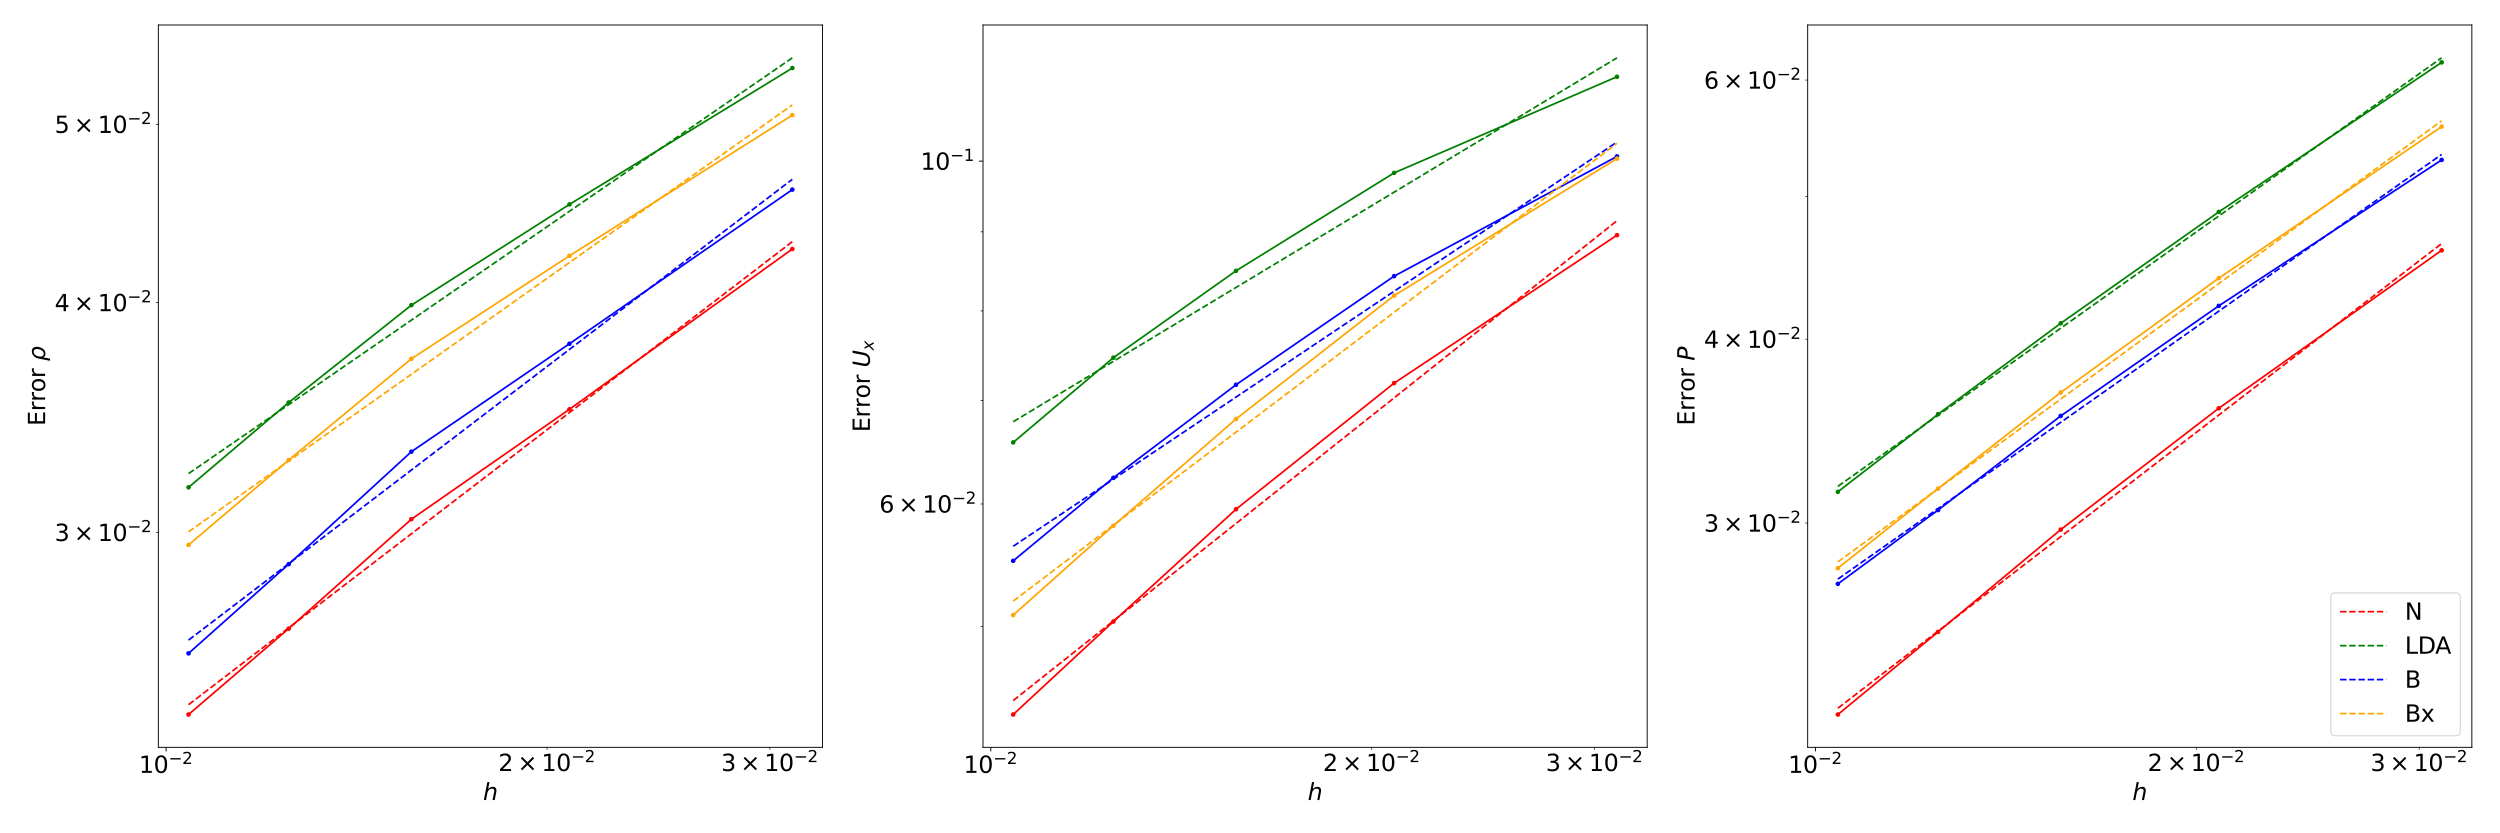<?xml version="1.0" encoding="utf-8" standalone="no"?>
<!DOCTYPE svg PUBLIC "-//W3C//DTD SVG 1.1//EN"
  "http://www.w3.org/Graphics/SVG/1.1/DTD/svg11.dtd">
<svg xmlns:xlink="http://www.w3.org/1999/xlink" width="2160pt" height="720pt" viewBox="0 0 2160 720" xmlns="http://www.w3.org/2000/svg" version="1.1">
 <defs>
  <style type="text/css">*{stroke-linejoin: round; stroke-linecap: butt}</style>
 </defs>
 <g id="figure_1">
  <g id="patch_1">
   <path d="M 0 720 
L 2160 720 
L 2160 0 
L 0 0 
z
" style="fill: #ffffff"/>
  </g>
  <g id="axes_1">
   <g id="patch_2">
    <path d="M 136.812 645.712 
L 710.65 645.712 
L 710.65 21.6 
L 136.812 21.6 
z
" style="fill: #ffffff"/>
   </g>
   <g id="matplotlib.axis_1">
    <g id="xtick_1">
     <g id="line2d_1">
      <defs>
       <path id="m6d8fb6384f" d="M 0 0 
L 0 3.5 
" style="stroke: #000000; stroke-width: 0.8"/>
      </defs>
      <g>
       <use xlink:href="#m6d8fb6384f" x="143.515" y="645.712" style="stroke: #000000; stroke-width: 0.8"/>
      </g>
     </g>
     <g id="text_1">
      <!-- $\mathdefault{10^{-2}}$ -->
      <g transform="translate(120.015 667.909) scale(0.2 -0.2)">
       <defs>
        <path id="DejaVuSans-31" d="M 794 531 
L 1825 531 
L 1825 4091 
L 703 3866 
L 703 4441 
L 1819 4666 
L 2450 4666 
L 2450 531 
L 3481 531 
L 3481 0 
L 794 0 
L 794 531 
z
" transform="scale(0.016)"/>
        <path id="DejaVuSans-30" d="M 2034 4250 
Q 1547 4250 1301 3770 
Q 1056 3291 1056 2328 
Q 1056 1369 1301 889 
Q 1547 409 2034 409 
Q 2525 409 2770 889 
Q 3016 1369 3016 2328 
Q 3016 3291 2770 3770 
Q 2525 4250 2034 4250 
z
M 2034 4750 
Q 2819 4750 3233 4129 
Q 3647 3509 3647 2328 
Q 3647 1150 3233 529 
Q 2819 -91 2034 -91 
Q 1250 -91 836 529 
Q 422 1150 422 2328 
Q 422 3509 836 4129 
Q 1250 4750 2034 4750 
z
" transform="scale(0.016)"/>
        <path id="DejaVuSans-2212" d="M 678 2272 
L 4684 2272 
L 4684 1741 
L 678 1741 
L 678 2272 
z
" transform="scale(0.016)"/>
        <path id="DejaVuSans-32" d="M 1228 531 
L 3431 531 
L 3431 0 
L 469 0 
L 469 531 
Q 828 903 1448 1529 
Q 2069 2156 2228 2338 
Q 2531 2678 2651 2914 
Q 2772 3150 2772 3378 
Q 2772 3750 2511 3984 
Q 2250 4219 1831 4219 
Q 1534 4219 1204 4116 
Q 875 4013 500 3803 
L 500 4441 
Q 881 4594 1212 4672 
Q 1544 4750 1819 4750 
Q 2544 4750 2975 4387 
Q 3406 4025 3406 3419 
Q 3406 3131 3298 2873 
Q 3191 2616 2906 2266 
Q 2828 2175 2409 1742 
Q 1991 1309 1228 531 
z
" transform="scale(0.016)"/>
       </defs>
       <use xlink:href="#DejaVuSans-31" transform="translate(0 0.766)"/>
       <use xlink:href="#DejaVuSans-30" transform="translate(63.623 0.766)"/>
       <use xlink:href="#DejaVuSans-2212" transform="translate(128.203 39.047) scale(0.7)"/>
       <use xlink:href="#DejaVuSans-32" transform="translate(186.855 39.047) scale(0.7)"/>
      </g>
     </g>
    </g>
    <g id="xtick_2">
     <g id="line2d_2">
      <defs>
       <path id="m75f96c24eb" d="M 0 0 
L 0 2 
" style="stroke: #000000; stroke-width: 0.6"/>
      </defs>
      <g>
       <use xlink:href="#m75f96c24eb" x="472.644" y="645.712" style="stroke: #000000; stroke-width: 0.6"/>
      </g>
     </g>
     <g id="text_2">
      <!-- $\mathdefault{2\times10^{-2}}$ -->
      <g transform="translate(430.544 666.309) scale(0.2 -0.2)">
       <defs>
        <path id="DejaVuSans-d7" d="M 4488 3438 
L 3059 2003 
L 4488 575 
L 4116 197 
L 2681 1631 
L 1247 197 
L 878 575 
L 2303 2003 
L 878 3438 
L 1247 3816 
L 2681 2381 
L 4116 3816 
L 4488 3438 
z
" transform="scale(0.016)"/>
       </defs>
       <use xlink:href="#DejaVuSans-32" transform="translate(0 0.766)"/>
       <use xlink:href="#DejaVuSans-d7" transform="translate(83.105 0.766)"/>
       <use xlink:href="#DejaVuSans-31" transform="translate(186.377 0.766)"/>
       <use xlink:href="#DejaVuSans-30" transform="translate(250 0.766)"/>
       <use xlink:href="#DejaVuSans-2212" transform="translate(314.58 39.047) scale(0.7)"/>
       <use xlink:href="#DejaVuSans-32" transform="translate(373.232 39.047) scale(0.7)"/>
      </g>
     </g>
    </g>
    <g id="xtick_3">
     <g id="line2d_3">
      <g>
       <use xlink:href="#m75f96c24eb" x="665.172" y="645.712" style="stroke: #000000; stroke-width: 0.6"/>
      </g>
     </g>
     <g id="text_3">
      <!-- $\mathdefault{3\times10^{-2}}$ -->
      <g transform="translate(623.072 666.309) scale(0.2 -0.2)">
       <defs>
        <path id="DejaVuSans-33" d="M 2597 2516 
Q 3050 2419 3304 2112 
Q 3559 1806 3559 1356 
Q 3559 666 3084 287 
Q 2609 -91 1734 -91 
Q 1441 -91 1130 -33 
Q 819 25 488 141 
L 488 750 
Q 750 597 1062 519 
Q 1375 441 1716 441 
Q 2309 441 2620 675 
Q 2931 909 2931 1356 
Q 2931 1769 2642 2001 
Q 2353 2234 1838 2234 
L 1294 2234 
L 1294 2753 
L 1863 2753 
Q 2328 2753 2575 2939 
Q 2822 3125 2822 3475 
Q 2822 3834 2567 4026 
Q 2313 4219 1838 4219 
Q 1578 4219 1281 4162 
Q 984 4106 628 3988 
L 628 4550 
Q 988 4650 1302 4700 
Q 1616 4750 1894 4750 
Q 2613 4750 3031 4423 
Q 3450 4097 3450 3541 
Q 3450 3153 3228 2886 
Q 3006 2619 2597 2516 
z
" transform="scale(0.016)"/>
       </defs>
       <use xlink:href="#DejaVuSans-33" transform="translate(0 0.766)"/>
       <use xlink:href="#DejaVuSans-d7" transform="translate(83.105 0.766)"/>
       <use xlink:href="#DejaVuSans-31" transform="translate(186.377 0.766)"/>
       <use xlink:href="#DejaVuSans-30" transform="translate(250 0.766)"/>
       <use xlink:href="#DejaVuSans-2212" transform="translate(314.58 39.047) scale(0.7)"/>
       <use xlink:href="#DejaVuSans-32" transform="translate(373.232 39.047) scale(0.7)"/>
      </g>
     </g>
    </g>
    <g id="text_4">
     <!-- $h$ -->
     <g transform="translate(417.331 691.265) scale(0.2 -0.2)">
      <defs>
       <path id="DejaVuSans-Oblique-68" d="M 3566 2113 
L 3156 0 
L 2578 0 
L 2988 2091 
Q 3016 2238 3031 2350 
Q 3047 2463 3047 2528 
Q 3047 2791 2881 2937 
Q 2716 3084 2419 3084 
Q 1956 3084 1617 2771 
Q 1278 2459 1178 1941 
L 800 0 
L 225 0 
L 1172 4863 
L 1747 4863 
L 1375 2950 
Q 1594 3244 1934 3414 
Q 2275 3584 2650 3584 
Q 3113 3584 3367 3334 
Q 3622 3084 3622 2631 
Q 3622 2519 3608 2391 
Q 3594 2263 3566 2113 
z
" transform="scale(0.016)"/>
      </defs>
      <use xlink:href="#DejaVuSans-Oblique-68" transform="translate(0 0.016)"/>
     </g>
    </g>
   </g>
   <g id="matplotlib.axis_2">
    <g id="ytick_1">
     <g id="line2d_4">
      <defs>
       <path id="m3749c99996" d="M 0 0 
L -2 0 
" style="stroke: #000000; stroke-width: 0.6"/>
      </defs>
      <g>
       <use xlink:href="#m3749c99996" x="136.812" y="459.981" style="stroke: #000000; stroke-width: 0.6"/>
      </g>
     </g>
     <g id="text_5">
      <!-- $\mathdefault{3\times10^{-2}}$ -->
      <g transform="translate(47.212 467.579) scale(0.2 -0.2)">
       <use xlink:href="#DejaVuSans-33" transform="translate(0 0.766)"/>
       <use xlink:href="#DejaVuSans-d7" transform="translate(83.105 0.766)"/>
       <use xlink:href="#DejaVuSans-31" transform="translate(186.377 0.766)"/>
       <use xlink:href="#DejaVuSans-30" transform="translate(250 0.766)"/>
       <use xlink:href="#DejaVuSans-2212" transform="translate(314.58 39.047) scale(0.7)"/>
       <use xlink:href="#DejaVuSans-32" transform="translate(373.232 39.047) scale(0.7)"/>
      </g>
     </g>
    </g>
    <g id="ytick_2">
     <g id="line2d_5">
      <g>
       <use xlink:href="#m3749c99996" x="136.812" y="261.417" style="stroke: #000000; stroke-width: 0.6"/>
      </g>
     </g>
     <g id="text_6">
      <!-- $\mathdefault{4\times10^{-2}}$ -->
      <g transform="translate(47.212 269.015) scale(0.2 -0.2)">
       <defs>
        <path id="DejaVuSans-34" d="M 2419 4116 
L 825 1625 
L 2419 1625 
L 2419 4116 
z
M 2253 4666 
L 3047 4666 
L 3047 1625 
L 3713 1625 
L 3713 1100 
L 3047 1100 
L 3047 0 
L 2419 0 
L 2419 1100 
L 313 1100 
L 313 1709 
L 2253 4666 
z
" transform="scale(0.016)"/>
       </defs>
       <use xlink:href="#DejaVuSans-34" transform="translate(0 0.766)"/>
       <use xlink:href="#DejaVuSans-d7" transform="translate(83.105 0.766)"/>
       <use xlink:href="#DejaVuSans-31" transform="translate(186.377 0.766)"/>
       <use xlink:href="#DejaVuSans-30" transform="translate(250 0.766)"/>
       <use xlink:href="#DejaVuSans-2212" transform="translate(314.58 39.047) scale(0.7)"/>
       <use xlink:href="#DejaVuSans-32" transform="translate(373.232 39.047) scale(0.7)"/>
      </g>
     </g>
    </g>
    <g id="ytick_3">
     <g id="line2d_6">
      <g>
       <use xlink:href="#m3749c99996" x="136.812" y="107.399" style="stroke: #000000; stroke-width: 0.6"/>
      </g>
     </g>
     <g id="text_7">
      <!-- $\mathdefault{5\times10^{-2}}$ -->
      <g transform="translate(47.212 114.997) scale(0.2 -0.2)">
       <defs>
        <path id="DejaVuSans-35" d="M 691 4666 
L 3169 4666 
L 3169 4134 
L 1269 4134 
L 1269 2991 
Q 1406 3038 1543 3061 
Q 1681 3084 1819 3084 
Q 2600 3084 3056 2656 
Q 3513 2228 3513 1497 
Q 3513 744 3044 326 
Q 2575 -91 1722 -91 
Q 1428 -91 1123 -41 
Q 819 9 494 109 
L 494 744 
Q 775 591 1075 516 
Q 1375 441 1709 441 
Q 2250 441 2565 725 
Q 2881 1009 2881 1497 
Q 2881 1984 2565 2268 
Q 2250 2553 1709 2553 
Q 1456 2553 1204 2497 
Q 953 2441 691 2322 
L 691 4666 
z
" transform="scale(0.016)"/>
       </defs>
       <use xlink:href="#DejaVuSans-35" transform="translate(0 0.766)"/>
       <use xlink:href="#DejaVuSans-d7" transform="translate(83.105 0.766)"/>
       <use xlink:href="#DejaVuSans-31" transform="translate(186.377 0.766)"/>
       <use xlink:href="#DejaVuSans-30" transform="translate(250 0.766)"/>
       <use xlink:href="#DejaVuSans-2212" transform="translate(314.58 39.047) scale(0.7)"/>
       <use xlink:href="#DejaVuSans-32" transform="translate(373.232 39.047) scale(0.7)"/>
      </g>
     </g>
    </g>
    <g id="text_8">
     <!-- Error $\rho$ -->
     <g transform="translate(39.012 367.956) rotate(-90) scale(0.2 -0.2)">
      <defs>
       <path id="DejaVuSans-45" d="M 628 4666 
L 3578 4666 
L 3578 4134 
L 1259 4134 
L 1259 2753 
L 3481 2753 
L 3481 2222 
L 1259 2222 
L 1259 531 
L 3634 531 
L 3634 0 
L 628 0 
L 628 4666 
z
" transform="scale(0.016)"/>
       <path id="DejaVuSans-72" d="M 2631 2963 
Q 2534 3019 2420 3045 
Q 2306 3072 2169 3072 
Q 1681 3072 1420 2755 
Q 1159 2438 1159 1844 
L 1159 0 
L 581 0 
L 581 3500 
L 1159 3500 
L 1159 2956 
Q 1341 3275 1631 3429 
Q 1922 3584 2338 3584 
Q 2397 3584 2469 3576 
Q 2541 3569 2628 3553 
L 2631 2963 
z
" transform="scale(0.016)"/>
       <path id="DejaVuSans-6f" d="M 1959 3097 
Q 1497 3097 1228 2736 
Q 959 2375 959 1747 
Q 959 1119 1226 758 
Q 1494 397 1959 397 
Q 2419 397 2687 759 
Q 2956 1122 2956 1747 
Q 2956 2369 2687 2733 
Q 2419 3097 1959 3097 
z
M 1959 3584 
Q 2709 3584 3137 3096 
Q 3566 2609 3566 1747 
Q 3566 888 3137 398 
Q 2709 -91 1959 -91 
Q 1206 -91 779 398 
Q 353 888 353 1747 
Q 353 2609 779 3096 
Q 1206 3584 1959 3584 
z
" transform="scale(0.016)"/>
       <path id="DejaVuSans-20" transform="scale(0.016)"/>
       <path id="DejaVuSans-Oblique-3c1" d="M 1203 2875 
Q 1453 3194 1981 3475 
Q 2188 3584 2756 3584 
Q 3394 3584 3694 3078 
Q 3994 2572 3834 1747 
Q 3672 922 3175 415 
Q 2678 -91 2041 -91 
Q 1656 -91 1409 63 
Q 1163 213 1044 525 
L 681 -1331 
L 103 -1331 
L 697 1716 
Q 838 2438 1203 2875 
z
M 3238 1747 
Q 3359 2381 3169 2744 
Q 2978 3103 2522 3103 
Q 2066 3103 1734 2744 
Q 1403 2381 1281 1747 
Q 1156 1113 1347 750 
Q 1538 391 1994 391 
Q 2450 391 2781 750 
Q 3113 1113 3238 1747 
z
" transform="scale(0.016)"/>
      </defs>
      <use xlink:href="#DejaVuSans-45" transform="translate(0 0.094)"/>
      <use xlink:href="#DejaVuSans-72" transform="translate(63.184 0.094)"/>
      <use xlink:href="#DejaVuSans-72" transform="translate(104.297 0.094)"/>
      <use xlink:href="#DejaVuSans-6f" transform="translate(145.41 0.094)"/>
      <use xlink:href="#DejaVuSans-72" transform="translate(206.592 0.094)"/>
      <use xlink:href="#DejaVuSans-20" transform="translate(247.705 0.094)"/>
      <use xlink:href="#DejaVuSans-Oblique-3c1" transform="translate(279.492 0.094)"/>
     </g>
    </g>
   </g>
   <g id="line2d_7">
    <path d="M 162.896 617.343 
L 249.46 543.107 
L 355.422 448.599 
L 492.006 353.612 
L 684.566 215.15 
" clip-path="url(#p4dabc043b7)" style="fill: none; stroke: #ff0000; stroke-width: 1.5; stroke-linecap: square"/>
    <defs>
     <path id="mfa80af10ce" d="M 0 1.5 
C 0.398 1.5 0.779 1.342 1.061 1.061 
C 1.342 0.779 1.5 0.398 1.5 0 
C 1.5 -0.398 1.342 -0.779 1.061 -1.061 
C 0.779 -1.342 0.398 -1.5 0 -1.5 
C -0.398 -1.5 -0.779 -1.342 -1.061 -1.061 
C -1.342 -0.779 -1.5 -0.398 -1.5 0 
C -1.5 0.398 -1.342 0.779 -1.061 1.061 
C -0.779 1.342 -0.398 1.5 0 1.5 
z
" style="stroke: #ff0000"/>
    </defs>
    <g clip-path="url(#p4dabc043b7)">
     <use xlink:href="#mfa80af10ce" x="162.896" y="617.343" style="fill: #ff0000; stroke: #ff0000"/>
     <use xlink:href="#mfa80af10ce" x="249.46" y="543.107" style="fill: #ff0000; stroke: #ff0000"/>
     <use xlink:href="#mfa80af10ce" x="355.422" y="448.599" style="fill: #ff0000; stroke: #ff0000"/>
     <use xlink:href="#mfa80af10ce" x="492.006" y="353.612" style="fill: #ff0000; stroke: #ff0000"/>
     <use xlink:href="#mfa80af10ce" x="684.566" y="215.15" style="fill: #ff0000; stroke: #ff0000"/>
    </g>
   </g>
   <g id="line2d_8">
    <path d="M 162.896 608.859 
L 249.46 542.474 
L 355.422 461.213 
L 492.006 356.469 
L 684.566 208.797 
" clip-path="url(#p4dabc043b7)" style="fill: none; stroke-dasharray: 5.55,2.4; stroke-dashoffset: 0; stroke: #ff0000; stroke-width: 1.5"/>
   </g>
   <g id="line2d_9">
    <path d="M 162.896 421.084 
L 249.46 347.748 
L 355.422 263.657 
L 492.006 176.594 
L 684.566 58.819 
" clip-path="url(#p4dabc043b7)" style="fill: none; stroke: #008000; stroke-width: 1.5; stroke-linecap: square"/>
    <defs>
     <path id="ma6ef0b262d" d="M 0 1.5 
C 0.398 1.5 0.779 1.342 1.061 1.061 
C 1.342 0.779 1.5 0.398 1.5 0 
C 1.5 -0.398 1.342 -0.779 1.061 -1.061 
C 0.779 -1.342 0.398 -1.5 0 -1.5 
C -0.398 -1.5 -0.779 -1.342 -1.061 -1.061 
C -1.342 -0.779 -1.5 -0.398 -1.5 0 
C -1.5 0.398 -1.342 0.779 -1.061 1.061 
C -0.779 1.342 -0.398 1.5 0 1.5 
z
" style="stroke: #008000"/>
    </defs>
    <g clip-path="url(#p4dabc043b7)">
     <use xlink:href="#ma6ef0b262d" x="162.896" y="421.084" style="fill: #008000; stroke: #008000"/>
     <use xlink:href="#ma6ef0b262d" x="249.46" y="347.748" style="fill: #008000; stroke: #008000"/>
     <use xlink:href="#ma6ef0b262d" x="355.422" y="263.657" style="fill: #008000; stroke: #008000"/>
     <use xlink:href="#ma6ef0b262d" x="492.006" y="176.594" style="fill: #008000; stroke: #008000"/>
     <use xlink:href="#ma6ef0b262d" x="684.566" y="58.819" style="fill: #008000; stroke: #008000"/>
    </g>
   </g>
   <g id="line2d_10">
    <path d="M 162.896 409.183 
L 249.46 349.576 
L 355.422 276.612 
L 492.006 182.563 
L 684.566 49.969 
" clip-path="url(#p4dabc043b7)" style="fill: none; stroke-dasharray: 5.55,2.4; stroke-dashoffset: 0; stroke: #008000; stroke-width: 1.5"/>
   </g>
   <g id="line2d_11">
    <path d="M 162.896 564.521 
L 249.46 487.423 
L 355.422 390.246 
L 492.006 296.989 
L 684.566 163.811 
" clip-path="url(#p4dabc043b7)" style="fill: none; stroke: #0000ff; stroke-width: 1.5; stroke-linecap: square"/>
    <defs>
     <path id="m7f28a4e55d" d="M 0 1.5 
C 0.398 1.5 0.779 1.342 1.061 1.061 
C 1.342 0.779 1.5 0.398 1.5 0 
C 1.5 -0.398 1.342 -0.779 1.061 -1.061 
C 0.779 -1.342 0.398 -1.5 0 -1.5 
C -0.398 -1.5 -0.779 -1.342 -1.061 -1.061 
C -1.342 -0.779 -1.5 -0.398 -1.5 0 
C -1.5 0.398 -1.342 0.779 -1.061 1.061 
C -0.779 1.342 -0.398 1.5 0 1.5 
z
" style="stroke: #0000ff"/>
    </defs>
    <g clip-path="url(#p4dabc043b7)">
     <use xlink:href="#m7f28a4e55d" x="162.896" y="564.521" style="fill: #0000ff; stroke: #0000ff"/>
     <use xlink:href="#m7f28a4e55d" x="249.46" y="487.423" style="fill: #0000ff; stroke: #0000ff"/>
     <use xlink:href="#m7f28a4e55d" x="355.422" y="390.246" style="fill: #0000ff; stroke: #0000ff"/>
     <use xlink:href="#m7f28a4e55d" x="492.006" y="296.989" style="fill: #0000ff; stroke: #0000ff"/>
     <use xlink:href="#m7f28a4e55d" x="684.566" y="163.811" style="fill: #0000ff; stroke: #0000ff"/>
    </g>
   </g>
   <g id="line2d_12">
    <path d="M 162.896 553.055 
L 249.46 486.991 
L 355.422 406.124 
L 492.006 301.888 
L 684.566 154.932 
" clip-path="url(#p4dabc043b7)" style="fill: none; stroke-dasharray: 5.55,2.4; stroke-dashoffset: 0; stroke: #0000ff; stroke-width: 1.5"/>
   </g>
   <g id="line2d_13">
    <path d="M 162.896 470.812 
L 249.46 397.458 
L 355.422 309.973 
L 492.006 221.043 
L 684.566 99.462 
" clip-path="url(#p4dabc043b7)" style="fill: none; stroke: #ffa500; stroke-width: 1.5; stroke-linecap: square"/>
    <defs>
     <path id="m27f3a7ca4b" d="M 0 1.5 
C 0.398 1.5 0.779 1.342 1.061 1.061 
C 1.342 0.779 1.5 0.398 1.5 0 
C 1.5 -0.398 1.342 -0.779 1.061 -1.061 
C 0.779 -1.342 0.398 -1.5 0 -1.5 
C -0.398 -1.5 -0.779 -1.342 -1.061 -1.061 
C -1.342 -0.779 -1.5 -0.398 -1.5 0 
C -1.5 0.398 -1.342 0.779 -1.061 1.061 
C -0.779 1.342 -0.398 1.5 0 1.5 
z
" style="stroke: #ffa500"/>
    </defs>
    <g clip-path="url(#p4dabc043b7)">
     <use xlink:href="#m27f3a7ca4b" x="162.896" y="470.812" style="fill: #ffa500; stroke: #ffa500"/>
     <use xlink:href="#m27f3a7ca4b" x="249.46" y="397.458" style="fill: #ffa500; stroke: #ffa500"/>
     <use xlink:href="#m27f3a7ca4b" x="355.422" y="309.973" style="fill: #ffa500; stroke: #ffa500"/>
     <use xlink:href="#m27f3a7ca4b" x="492.006" y="221.043" style="fill: #ffa500; stroke: #ffa500"/>
     <use xlink:href="#m27f3a7ca4b" x="684.566" y="99.462" style="fill: #ffa500; stroke: #ffa500"/>
    </g>
   </g>
   <g id="line2d_14">
    <path d="M 162.896 459.499 
L 249.46 398.303 
L 355.422 323.395 
L 492.006 226.839 
L 684.566 90.711 
" clip-path="url(#p4dabc043b7)" style="fill: none; stroke-dasharray: 5.55,2.4; stroke-dashoffset: 0; stroke: #ffa500; stroke-width: 1.5"/>
   </g>
   <g id="patch_3">
    <path d="M 136.812 645.712 
L 136.812 21.6 
" style="fill: none; stroke: #000000; stroke-width: 0.8; stroke-linejoin: miter; stroke-linecap: square"/>
   </g>
   <g id="patch_4">
    <path d="M 710.65 645.712 
L 710.65 21.6 
" style="fill: none; stroke: #000000; stroke-width: 0.8; stroke-linejoin: miter; stroke-linecap: square"/>
   </g>
   <g id="patch_5">
    <path d="M 136.812 645.712 
L 710.65 645.712 
" style="fill: none; stroke: #000000; stroke-width: 0.8; stroke-linejoin: miter; stroke-linecap: square"/>
   </g>
   <g id="patch_6">
    <path d="M 136.812 21.6 
L 710.65 21.6 
" style="fill: none; stroke: #000000; stroke-width: 0.8; stroke-linejoin: miter; stroke-linecap: square"/>
   </g>
  </g>
  <g id="axes_2">
   <g id="patch_7">
    <path d="M 849.324 645.712 
L 1423.162 645.712 
L 1423.162 21.6 
L 849.324 21.6 
z
" style="fill: #ffffff"/>
   </g>
   <g id="matplotlib.axis_3">
    <g id="xtick_4">
     <g id="line2d_15">
      <g>
       <use xlink:href="#m6d8fb6384f" x="856.027" y="645.712" style="stroke: #000000; stroke-width: 0.8"/>
      </g>
     </g>
     <g id="text_9">
      <!-- $\mathdefault{10^{-2}}$ -->
      <g transform="translate(832.527 667.909) scale(0.2 -0.2)">
       <use xlink:href="#DejaVuSans-31" transform="translate(0 0.766)"/>
       <use xlink:href="#DejaVuSans-30" transform="translate(63.623 0.766)"/>
       <use xlink:href="#DejaVuSans-2212" transform="translate(128.203 39.047) scale(0.7)"/>
       <use xlink:href="#DejaVuSans-32" transform="translate(186.855 39.047) scale(0.7)"/>
      </g>
     </g>
    </g>
    <g id="xtick_5">
     <g id="line2d_16">
      <g>
       <use xlink:href="#m75f96c24eb" x="1185.156" y="645.712" style="stroke: #000000; stroke-width: 0.6"/>
      </g>
     </g>
     <g id="text_10">
      <!-- $\mathdefault{2\times10^{-2}}$ -->
      <g transform="translate(1143.056 666.309) scale(0.2 -0.2)">
       <use xlink:href="#DejaVuSans-32" transform="translate(0 0.766)"/>
       <use xlink:href="#DejaVuSans-d7" transform="translate(83.105 0.766)"/>
       <use xlink:href="#DejaVuSans-31" transform="translate(186.377 0.766)"/>
       <use xlink:href="#DejaVuSans-30" transform="translate(250 0.766)"/>
       <use xlink:href="#DejaVuSans-2212" transform="translate(314.58 39.047) scale(0.7)"/>
       <use xlink:href="#DejaVuSans-32" transform="translate(373.232 39.047) scale(0.7)"/>
      </g>
     </g>
    </g>
    <g id="xtick_6">
     <g id="line2d_17">
      <g>
       <use xlink:href="#m75f96c24eb" x="1377.684" y="645.712" style="stroke: #000000; stroke-width: 0.6"/>
      </g>
     </g>
     <g id="text_11">
      <!-- $\mathdefault{3\times10^{-2}}$ -->
      <g transform="translate(1335.584 666.309) scale(0.2 -0.2)">
       <use xlink:href="#DejaVuSans-33" transform="translate(0 0.766)"/>
       <use xlink:href="#DejaVuSans-d7" transform="translate(83.105 0.766)"/>
       <use xlink:href="#DejaVuSans-31" transform="translate(186.377 0.766)"/>
       <use xlink:href="#DejaVuSans-30" transform="translate(250 0.766)"/>
       <use xlink:href="#DejaVuSans-2212" transform="translate(314.58 39.047) scale(0.7)"/>
       <use xlink:href="#DejaVuSans-32" transform="translate(373.232 39.047) scale(0.7)"/>
      </g>
     </g>
    </g>
    <g id="text_12">
     <!-- $h$ -->
     <g transform="translate(1129.843 691.265) scale(0.2 -0.2)">
      <use xlink:href="#DejaVuSans-Oblique-68" transform="translate(0 0.016)"/>
     </g>
    </g>
   </g>
   <g id="matplotlib.axis_4">
    <g id="ytick_4">
     <g id="line2d_18">
      <defs>
       <path id="m9cca0e3f19" d="M 0 0 
L -3.5 0 
" style="stroke: #000000; stroke-width: 0.8"/>
      </defs>
      <g>
       <use xlink:href="#m9cca0e3f19" x="849.324" y="139.213" style="stroke: #000000; stroke-width: 0.8"/>
      </g>
     </g>
     <g id="text_13">
      <!-- $\mathdefault{10^{-1}}$ -->
      <g transform="translate(795.324 146.812) scale(0.2 -0.2)">
       <use xlink:href="#DejaVuSans-31" transform="translate(0 0.684)"/>
       <use xlink:href="#DejaVuSans-30" transform="translate(63.623 0.684)"/>
       <use xlink:href="#DejaVuSans-2212" transform="translate(128.203 38.966) scale(0.7)"/>
       <use xlink:href="#DejaVuSans-31" transform="translate(186.855 38.966) scale(0.7)"/>
      </g>
     </g>
    </g>
    <g id="ytick_5">
     <g id="line2d_19">
      <g>
       <use xlink:href="#m3749c99996" x="849.324" y="541.14" style="stroke: #000000; stroke-width: 0.6"/>
      </g>
     </g>
    </g>
    <g id="ytick_6">
     <g id="line2d_20">
      <g>
       <use xlink:href="#m3749c99996" x="849.324" y="435.42" style="stroke: #000000; stroke-width: 0.6"/>
      </g>
     </g>
     <g id="text_14">
      <!-- $\mathdefault{6\times10^{-2}}$ -->
      <g transform="translate(759.724 443.018) scale(0.2 -0.2)">
       <defs>
        <path id="DejaVuSans-36" d="M 2113 2584 
Q 1688 2584 1439 2293 
Q 1191 2003 1191 1497 
Q 1191 994 1439 701 
Q 1688 409 2113 409 
Q 2538 409 2786 701 
Q 3034 994 3034 1497 
Q 3034 2003 2786 2293 
Q 2538 2584 2113 2584 
z
M 3366 4563 
L 3366 3988 
Q 3128 4100 2886 4159 
Q 2644 4219 2406 4219 
Q 1781 4219 1451 3797 
Q 1122 3375 1075 2522 
Q 1259 2794 1537 2939 
Q 1816 3084 2150 3084 
Q 2853 3084 3261 2657 
Q 3669 2231 3669 1497 
Q 3669 778 3244 343 
Q 2819 -91 2113 -91 
Q 1303 -91 875 529 
Q 447 1150 447 2328 
Q 447 3434 972 4092 
Q 1497 4750 2381 4750 
Q 2619 4750 2861 4703 
Q 3103 4656 3366 4563 
z
" transform="scale(0.016)"/>
       </defs>
       <use xlink:href="#DejaVuSans-36" transform="translate(0 0.766)"/>
       <use xlink:href="#DejaVuSans-d7" transform="translate(83.105 0.766)"/>
       <use xlink:href="#DejaVuSans-31" transform="translate(186.377 0.766)"/>
       <use xlink:href="#DejaVuSans-30" transform="translate(250 0.766)"/>
       <use xlink:href="#DejaVuSans-2212" transform="translate(314.58 39.047) scale(0.7)"/>
       <use xlink:href="#DejaVuSans-32" transform="translate(373.232 39.047) scale(0.7)"/>
      </g>
     </g>
    </g>
    <g id="ytick_7">
     <g id="line2d_21">
      <g>
       <use xlink:href="#m3749c99996" x="849.324" y="346.034" style="stroke: #000000; stroke-width: 0.6"/>
      </g>
     </g>
    </g>
    <g id="ytick_8">
     <g id="line2d_22">
      <g>
       <use xlink:href="#m3749c99996" x="849.324" y="268.605" style="stroke: #000000; stroke-width: 0.6"/>
      </g>
     </g>
    </g>
    <g id="ytick_9">
     <g id="line2d_23">
      <g>
       <use xlink:href="#m3749c99996" x="849.324" y="200.308" style="stroke: #000000; stroke-width: 0.6"/>
      </g>
     </g>
    </g>
    <g id="text_15">
     <!-- Error $U_x$ -->
     <g transform="translate(751.565 373.356) rotate(-90) scale(0.2 -0.2)">
      <defs>
       <path id="DejaVuSans-Oblique-55" d="M 991 4666 
L 1625 4666 
L 1075 1831 
Q 1041 1641 1027 1517 
Q 1013 1394 1013 1300 
Q 1013 869 1253 645 
Q 1494 422 1959 422 
Q 2563 422 2898 753 
Q 3234 1084 3378 1831 
L 3928 4666 
L 4563 4666 
L 4000 1753 
Q 3816 809 3300 359 
Q 2784 -91 1888 -91 
Q 1188 -91 780 261 
Q 372 613 372 1216 
Q 372 1325 387 1461 
Q 403 1597 434 1753 
L 991 4666 
z
" transform="scale(0.016)"/>
       <path id="DejaVuSans-Oblique-78" d="M 3841 3500 
L 2234 1784 
L 3219 0 
L 2559 0 
L 1819 1388 
L 531 0 
L -166 0 
L 1556 1844 
L 641 3500 
L 1300 3500 
L 1972 2234 
L 3144 3500 
L 3841 3500 
z
" transform="scale(0.016)"/>
      </defs>
      <use xlink:href="#DejaVuSans-45" transform="translate(0 0.094)"/>
      <use xlink:href="#DejaVuSans-72" transform="translate(63.184 0.094)"/>
      <use xlink:href="#DejaVuSans-72" transform="translate(104.297 0.094)"/>
      <use xlink:href="#DejaVuSans-6f" transform="translate(145.41 0.094)"/>
      <use xlink:href="#DejaVuSans-72" transform="translate(206.592 0.094)"/>
      <use xlink:href="#DejaVuSans-20" transform="translate(247.705 0.094)"/>
      <use xlink:href="#DejaVuSans-Oblique-55" transform="translate(279.492 0.094)"/>
      <use xlink:href="#DejaVuSans-Oblique-78" transform="translate(352.686 -16.312) scale(0.7)"/>
     </g>
    </g>
   </g>
   <g id="line2d_24">
    <path d="M 875.408 617.343 
L 961.972 536.995 
L 1067.934 439.974 
L 1204.518 331.015 
L 1397.078 203.21 
" clip-path="url(#pee3bd7ca92)" style="fill: none; stroke: #ff0000; stroke-width: 1.5; stroke-linecap: square"/>
    <g clip-path="url(#pee3bd7ca92)">
     <use xlink:href="#mfa80af10ce" x="875.408" y="617.343" style="fill: #ff0000; stroke: #ff0000"/>
     <use xlink:href="#mfa80af10ce" x="961.972" y="536.995" style="fill: #ff0000; stroke: #ff0000"/>
     <use xlink:href="#mfa80af10ce" x="1067.934" y="439.974" style="fill: #ff0000; stroke: #ff0000"/>
     <use xlink:href="#mfa80af10ce" x="1204.518" y="331.015" style="fill: #ff0000; stroke: #ff0000"/>
     <use xlink:href="#mfa80af10ce" x="1397.078" y="203.21" style="fill: #ff0000; stroke: #ff0000"/>
    </g>
   </g>
   <g id="line2d_25">
    <path d="M 875.408 605.29 
L 961.972 536.497 
L 1067.934 452.288 
L 1204.518 343.745 
L 1397.078 190.716 
" clip-path="url(#pee3bd7ca92)" style="fill: none; stroke-dasharray: 5.55,2.4; stroke-dashoffset: 0; stroke: #ff0000; stroke-width: 1.5"/>
   </g>
   <g id="line2d_26">
    <path d="M 875.408 382.246 
L 961.972 309.02 
L 1067.934 233.976 
L 1204.518 149.362 
L 1397.078 66.31 
" clip-path="url(#pee3bd7ca92)" style="fill: none; stroke: #008000; stroke-width: 1.5; stroke-linecap: square"/>
    <g clip-path="url(#pee3bd7ca92)">
     <use xlink:href="#ma6ef0b262d" x="875.408" y="382.246" style="fill: #008000; stroke: #008000"/>
     <use xlink:href="#ma6ef0b262d" x="961.972" y="309.02" style="fill: #008000; stroke: #008000"/>
     <use xlink:href="#ma6ef0b262d" x="1067.934" y="233.976" style="fill: #008000; stroke: #008000"/>
     <use xlink:href="#ma6ef0b262d" x="1204.518" y="149.362" style="fill: #008000; stroke: #008000"/>
     <use xlink:href="#ma6ef0b262d" x="1397.078" y="66.31" style="fill: #008000; stroke: #008000"/>
    </g>
   </g>
   <g id="line2d_27">
    <path d="M 875.408 364.376 
L 961.972 312.204 
L 1067.934 248.341 
L 1204.518 166.024 
L 1397.078 49.969 
" clip-path="url(#pee3bd7ca92)" style="fill: none; stroke-dasharray: 5.55,2.4; stroke-dashoffset: 0; stroke: #008000; stroke-width: 1.5"/>
   </g>
   <g id="line2d_28">
    <path d="M 875.408 484.559 
L 961.972 412.793 
L 1067.934 332.394 
L 1204.518 238.597 
L 1397.078 135.144 
" clip-path="url(#pee3bd7ca92)" style="fill: none; stroke: #0000ff; stroke-width: 1.5; stroke-linecap: square"/>
    <g clip-path="url(#pee3bd7ca92)">
     <use xlink:href="#m7f28a4e55d" x="875.408" y="484.559" style="fill: #0000ff; stroke: #0000ff"/>
     <use xlink:href="#m7f28a4e55d" x="961.972" y="412.793" style="fill: #0000ff; stroke: #0000ff"/>
     <use xlink:href="#m7f28a4e55d" x="1067.934" y="332.394" style="fill: #0000ff; stroke: #0000ff"/>
     <use xlink:href="#m7f28a4e55d" x="1204.518" y="238.597" style="fill: #0000ff; stroke: #0000ff"/>
     <use xlink:href="#m7f28a4e55d" x="1397.078" y="135.144" style="fill: #0000ff; stroke: #0000ff"/>
    </g>
   </g>
   <g id="line2d_29">
    <path d="M 875.408 471.968 
L 961.972 414.02 
L 1067.934 343.088 
L 1204.518 251.657 
L 1397.078 122.755 
" clip-path="url(#pee3bd7ca92)" style="fill: none; stroke-dasharray: 5.55,2.4; stroke-dashoffset: 0; stroke: #0000ff; stroke-width: 1.5"/>
   </g>
   <g id="line2d_30">
    <path d="M 875.408 531.455 
L 961.972 454.203 
L 1067.934 361.968 
L 1204.518 255.399 
L 1397.078 137.024 
" clip-path="url(#pee3bd7ca92)" style="fill: none; stroke: #ffa500; stroke-width: 1.5; stroke-linecap: square"/>
    <g clip-path="url(#pee3bd7ca92)">
     <use xlink:href="#m27f3a7ca4b" x="875.408" y="531.455" style="fill: #ffa500; stroke: #ffa500"/>
     <use xlink:href="#m27f3a7ca4b" x="961.972" y="454.203" style="fill: #ffa500; stroke: #ffa500"/>
     <use xlink:href="#m27f3a7ca4b" x="1067.934" y="361.968" style="fill: #ffa500; stroke: #ffa500"/>
     <use xlink:href="#m27f3a7ca4b" x="1204.518" y="255.399" style="fill: #ffa500; stroke: #ffa500"/>
     <use xlink:href="#m27f3a7ca4b" x="1397.078" y="137.024" style="fill: #ffa500; stroke: #ffa500"/>
    </g>
   </g>
   <g id="line2d_31">
    <path d="M 875.408 519.349 
L 961.972 453.714 
L 1067.934 373.371 
L 1204.518 269.81 
L 1397.078 123.806 
" clip-path="url(#pee3bd7ca92)" style="fill: none; stroke-dasharray: 5.55,2.4; stroke-dashoffset: 0; stroke: #ffa500; stroke-width: 1.5"/>
   </g>
   <g id="patch_8">
    <path d="M 849.324 645.712 
L 849.324 21.6 
" style="fill: none; stroke: #000000; stroke-width: 0.8; stroke-linejoin: miter; stroke-linecap: square"/>
   </g>
   <g id="patch_9">
    <path d="M 1423.162 645.712 
L 1423.162 21.6 
" style="fill: none; stroke: #000000; stroke-width: 0.8; stroke-linejoin: miter; stroke-linecap: square"/>
   </g>
   <g id="patch_10">
    <path d="M 849.324 645.712 
L 1423.162 645.712 
" style="fill: none; stroke: #000000; stroke-width: 0.8; stroke-linejoin: miter; stroke-linecap: square"/>
   </g>
   <g id="patch_11">
    <path d="M 849.324 21.6 
L 1423.162 21.6 
" style="fill: none; stroke: #000000; stroke-width: 0.8; stroke-linejoin: miter; stroke-linecap: square"/>
   </g>
  </g>
  <g id="axes_3">
   <g id="patch_12">
    <path d="M 1561.836 645.712 
L 2135.674 645.712 
L 2135.674 21.6 
L 1561.836 21.6 
z
" style="fill: #ffffff"/>
   </g>
   <g id="matplotlib.axis_5">
    <g id="xtick_7">
     <g id="line2d_32">
      <g>
       <use xlink:href="#m6d8fb6384f" x="1568.539" y="645.712" style="stroke: #000000; stroke-width: 0.8"/>
      </g>
     </g>
     <g id="text_16">
      <!-- $\mathdefault{10^{-2}}$ -->
      <g transform="translate(1545.039 667.909) scale(0.2 -0.2)">
       <use xlink:href="#DejaVuSans-31" transform="translate(0 0.766)"/>
       <use xlink:href="#DejaVuSans-30" transform="translate(63.623 0.766)"/>
       <use xlink:href="#DejaVuSans-2212" transform="translate(128.203 39.047) scale(0.7)"/>
       <use xlink:href="#DejaVuSans-32" transform="translate(186.855 39.047) scale(0.7)"/>
      </g>
     </g>
    </g>
    <g id="xtick_8">
     <g id="line2d_33">
      <g>
       <use xlink:href="#m75f96c24eb" x="1897.668" y="645.712" style="stroke: #000000; stroke-width: 0.6"/>
      </g>
     </g>
     <g id="text_17">
      <!-- $\mathdefault{2\times10^{-2}}$ -->
      <g transform="translate(1855.568 666.309) scale(0.2 -0.2)">
       <use xlink:href="#DejaVuSans-32" transform="translate(0 0.766)"/>
       <use xlink:href="#DejaVuSans-d7" transform="translate(83.105 0.766)"/>
       <use xlink:href="#DejaVuSans-31" transform="translate(186.377 0.766)"/>
       <use xlink:href="#DejaVuSans-30" transform="translate(250 0.766)"/>
       <use xlink:href="#DejaVuSans-2212" transform="translate(314.58 39.047) scale(0.7)"/>
       <use xlink:href="#DejaVuSans-32" transform="translate(373.232 39.047) scale(0.7)"/>
      </g>
     </g>
    </g>
    <g id="xtick_9">
     <g id="line2d_34">
      <g>
       <use xlink:href="#m75f96c24eb" x="2090.196" y="645.712" style="stroke: #000000; stroke-width: 0.6"/>
      </g>
     </g>
     <g id="text_18">
      <!-- $\mathdefault{3\times10^{-2}}$ -->
      <g transform="translate(2048.096 666.309) scale(0.2 -0.2)">
       <use xlink:href="#DejaVuSans-33" transform="translate(0 0.766)"/>
       <use xlink:href="#DejaVuSans-d7" transform="translate(83.105 0.766)"/>
       <use xlink:href="#DejaVuSans-31" transform="translate(186.377 0.766)"/>
       <use xlink:href="#DejaVuSans-30" transform="translate(250 0.766)"/>
       <use xlink:href="#DejaVuSans-2212" transform="translate(314.58 39.047) scale(0.7)"/>
       <use xlink:href="#DejaVuSans-32" transform="translate(373.232 39.047) scale(0.7)"/>
      </g>
     </g>
    </g>
    <g id="text_19">
     <!-- $h$ -->
     <g transform="translate(1842.355 691.265) scale(0.2 -0.2)">
      <use xlink:href="#DejaVuSans-Oblique-68" transform="translate(0 0.016)"/>
     </g>
    </g>
   </g>
   <g id="matplotlib.axis_6">
    <g id="ytick_10">
     <g id="line2d_35">
      <g>
       <use xlink:href="#m3749c99996" x="1561.836" y="451.912" style="stroke: #000000; stroke-width: 0.6"/>
      </g>
     </g>
     <g id="text_20">
      <!-- $\mathdefault{3\times10^{-2}}$ -->
      <g transform="translate(1472.236 459.51) scale(0.2 -0.2)">
       <use xlink:href="#DejaVuSans-33" transform="translate(0 0.766)"/>
       <use xlink:href="#DejaVuSans-d7" transform="translate(83.105 0.766)"/>
       <use xlink:href="#DejaVuSans-31" transform="translate(186.377 0.766)"/>
       <use xlink:href="#DejaVuSans-30" transform="translate(250 0.766)"/>
       <use xlink:href="#DejaVuSans-2212" transform="translate(314.58 39.047) scale(0.7)"/>
       <use xlink:href="#DejaVuSans-32" transform="translate(373.232 39.047) scale(0.7)"/>
      </g>
     </g>
    </g>
    <g id="ytick_11">
     <g id="line2d_36">
      <g>
       <use xlink:href="#m3749c99996" x="1561.836" y="293.057" style="stroke: #000000; stroke-width: 0.6"/>
      </g>
     </g>
     <g id="text_21">
      <!-- $\mathdefault{4\times10^{-2}}$ -->
      <g transform="translate(1472.236 300.655) scale(0.2 -0.2)">
       <use xlink:href="#DejaVuSans-34" transform="translate(0 0.766)"/>
       <use xlink:href="#DejaVuSans-d7" transform="translate(83.105 0.766)"/>
       <use xlink:href="#DejaVuSans-31" transform="translate(186.377 0.766)"/>
       <use xlink:href="#DejaVuSans-30" transform="translate(250 0.766)"/>
       <use xlink:href="#DejaVuSans-2212" transform="translate(314.58 39.047) scale(0.7)"/>
       <use xlink:href="#DejaVuSans-32" transform="translate(373.232 39.047) scale(0.7)"/>
      </g>
     </g>
    </g>
    <g id="ytick_12">
     <g id="line2d_37">
      <g>
       <use xlink:href="#m3749c99996" x="1561.836" y="169.839" style="stroke: #000000; stroke-width: 0.6"/>
      </g>
     </g>
    </g>
    <g id="ytick_13">
     <g id="line2d_38">
      <g>
       <use xlink:href="#m3749c99996" x="1561.836" y="69.163" style="stroke: #000000; stroke-width: 0.6"/>
      </g>
     </g>
     <g id="text_22">
      <!-- $\mathdefault{6\times10^{-2}}$ -->
      <g transform="translate(1472.236 76.762) scale(0.2 -0.2)">
       <use xlink:href="#DejaVuSans-36" transform="translate(0 0.766)"/>
       <use xlink:href="#DejaVuSans-d7" transform="translate(83.105 0.766)"/>
       <use xlink:href="#DejaVuSans-31" transform="translate(186.377 0.766)"/>
       <use xlink:href="#DejaVuSans-30" transform="translate(250 0.766)"/>
       <use xlink:href="#DejaVuSans-2212" transform="translate(314.58 39.047) scale(0.7)"/>
       <use xlink:href="#DejaVuSans-32" transform="translate(373.232 39.047) scale(0.7)"/>
      </g>
     </g>
    </g>
    <g id="text_23">
     <!-- Error $P$ -->
     <g transform="translate(1464.077 367.656) rotate(-90) scale(0.2 -0.2)">
      <defs>
       <path id="DejaVuSans-Oblique-50" d="M 1081 4666 
L 2541 4666 
Q 3178 4666 3512 4369 
Q 3847 4072 3847 3500 
Q 3847 2731 3353 2303 
Q 2859 1875 1966 1875 
L 1172 1875 
L 806 0 
L 172 0 
L 1081 4666 
z
M 1613 4147 
L 1275 2394 
L 2069 2394 
Q 2606 2394 2893 2669 
Q 3181 2944 3181 3456 
Q 3181 3784 2986 3965 
Q 2791 4147 2438 4147 
L 1613 4147 
z
" transform="scale(0.016)"/>
      </defs>
      <use xlink:href="#DejaVuSans-45" transform="translate(0 0.094)"/>
      <use xlink:href="#DejaVuSans-72" transform="translate(63.184 0.094)"/>
      <use xlink:href="#DejaVuSans-72" transform="translate(104.297 0.094)"/>
      <use xlink:href="#DejaVuSans-6f" transform="translate(145.41 0.094)"/>
      <use xlink:href="#DejaVuSans-72" transform="translate(206.592 0.094)"/>
      <use xlink:href="#DejaVuSans-20" transform="translate(247.705 0.094)"/>
      <use xlink:href="#DejaVuSans-Oblique-50" transform="translate(279.492 0.094)"/>
     </g>
    </g>
   </g>
   <g id="line2d_39">
    <path d="M 1587.92 617.343 
L 1674.484 545.977 
L 1780.446 457.591 
L 1917.03 352.736 
L 2109.59 216.279 
" clip-path="url(#p87705f9acd)" style="fill: none; stroke: #ff0000; stroke-width: 1.5; stroke-linecap: square"/>
    <g clip-path="url(#p87705f9acd)">
     <use xlink:href="#mfa80af10ce" x="1587.92" y="617.343" style="fill: #ff0000; stroke: #ff0000"/>
     <use xlink:href="#mfa80af10ce" x="1674.484" y="545.977" style="fill: #ff0000; stroke: #ff0000"/>
     <use xlink:href="#mfa80af10ce" x="1780.446" y="457.591" style="fill: #ff0000; stroke: #ff0000"/>
     <use xlink:href="#mfa80af10ce" x="1917.03" y="352.736" style="fill: #ff0000; stroke: #ff0000"/>
     <use xlink:href="#mfa80af10ce" x="2109.59" y="216.279" style="fill: #ff0000; stroke: #ff0000"/>
    </g>
   </g>
   <g id="line2d_40">
    <path d="M 1587.92 611.89 
L 1674.484 545.272 
L 1780.446 463.726 
L 1917.03 358.614 
L 2109.59 210.423 
" clip-path="url(#p87705f9acd)" style="fill: none; stroke-dasharray: 5.55,2.4; stroke-dashoffset: 0; stroke: #ff0000; stroke-width: 1.5"/>
   </g>
   <g id="line2d_41">
    <path d="M 1587.92 424.92 
L 1674.484 357.862 
L 1780.446 279.342 
L 1917.03 183.087 
L 2109.59 53.91 
" clip-path="url(#p87705f9acd)" style="fill: none; stroke: #008000; stroke-width: 1.5; stroke-linecap: square"/>
    <g clip-path="url(#p87705f9acd)">
     <use xlink:href="#ma6ef0b262d" x="1587.92" y="424.92" style="fill: #008000; stroke: #008000"/>
     <use xlink:href="#ma6ef0b262d" x="1674.484" y="357.862" style="fill: #008000; stroke: #008000"/>
     <use xlink:href="#ma6ef0b262d" x="1780.446" y="279.342" style="fill: #008000; stroke: #008000"/>
     <use xlink:href="#ma6ef0b262d" x="1917.03" y="183.087" style="fill: #008000; stroke: #008000"/>
     <use xlink:href="#ma6ef0b262d" x="2109.59" y="53.91" style="fill: #008000; stroke: #008000"/>
    </g>
   </g>
   <g id="line2d_42">
    <path d="M 1587.92 420.198 
L 1674.484 358.764 
L 1780.446 283.562 
L 1917.03 186.629 
L 2109.59 49.969 
" clip-path="url(#p87705f9acd)" style="fill: none; stroke-dasharray: 5.55,2.4; stroke-dashoffset: 0; stroke: #008000; stroke-width: 1.5"/>
   </g>
   <g id="line2d_43">
    <path d="M 1587.92 504.472 
L 1674.484 440.705 
L 1780.446 359.372 
L 1917.03 264.264 
L 2109.59 138.174 
" clip-path="url(#p87705f9acd)" style="fill: none; stroke: #0000ff; stroke-width: 1.5; stroke-linecap: square"/>
    <g clip-path="url(#p87705f9acd)">
     <use xlink:href="#m7f28a4e55d" x="1587.92" y="504.472" style="fill: #0000ff; stroke: #0000ff"/>
     <use xlink:href="#m7f28a4e55d" x="1674.484" y="440.705" style="fill: #0000ff; stroke: #0000ff"/>
     <use xlink:href="#m7f28a4e55d" x="1780.446" y="359.372" style="fill: #0000ff; stroke: #0000ff"/>
     <use xlink:href="#m7f28a4e55d" x="1917.03" y="264.264" style="fill: #0000ff; stroke: #0000ff"/>
     <use xlink:href="#m7f28a4e55d" x="2109.59" y="138.174" style="fill: #0000ff; stroke: #0000ff"/>
    </g>
   </g>
   <g id="line2d_44">
    <path d="M 1587.92 500.325 
L 1674.484 439.444 
L 1780.446 364.921 
L 1917.03 268.862 
L 2109.59 133.435 
" clip-path="url(#p87705f9acd)" style="fill: none; stroke-dasharray: 5.55,2.4; stroke-dashoffset: 0; stroke: #0000ff; stroke-width: 1.5"/>
   </g>
   <g id="line2d_45">
    <path d="M 1587.92 490.904 
L 1674.484 422.15 
L 1780.446 339.082 
L 1917.03 240.359 
L 2109.59 109.423 
" clip-path="url(#p87705f9acd)" style="fill: none; stroke: #ffa500; stroke-width: 1.5; stroke-linecap: square"/>
    <g clip-path="url(#p87705f9acd)">
     <use xlink:href="#m27f3a7ca4b" x="1587.92" y="490.904" style="fill: #ffa500; stroke: #ffa500"/>
     <use xlink:href="#m27f3a7ca4b" x="1674.484" y="422.15" style="fill: #ffa500; stroke: #ffa500"/>
     <use xlink:href="#m27f3a7ca4b" x="1780.446" y="339.082" style="fill: #ffa500; stroke: #ffa500"/>
     <use xlink:href="#m27f3a7ca4b" x="1917.03" y="240.359" style="fill: #ffa500; stroke: #ffa500"/>
     <use xlink:href="#m27f3a7ca4b" x="2109.59" y="109.423" style="fill: #ffa500; stroke: #ffa500"/>
    </g>
   </g>
   <g id="line2d_46">
    <path d="M 1587.92 485.484 
L 1674.484 422.239 
L 1780.446 344.821 
L 1917.03 245.031 
L 2109.59 104.343 
" clip-path="url(#p87705f9acd)" style="fill: none; stroke-dasharray: 5.55,2.4; stroke-dashoffset: 0; stroke: #ffa500; stroke-width: 1.5"/>
   </g>
   <g id="patch_13">
    <path d="M 1561.836 645.712 
L 1561.836 21.6 
" style="fill: none; stroke: #000000; stroke-width: 0.8; stroke-linejoin: miter; stroke-linecap: square"/>
   </g>
   <g id="patch_14">
    <path d="M 2135.674 645.712 
L 2135.674 21.6 
" style="fill: none; stroke: #000000; stroke-width: 0.8; stroke-linejoin: miter; stroke-linecap: square"/>
   </g>
   <g id="patch_15">
    <path d="M 1561.836 645.712 
L 2135.674 645.712 
" style="fill: none; stroke: #000000; stroke-width: 0.8; stroke-linejoin: miter; stroke-linecap: square"/>
   </g>
   <g id="patch_16">
    <path d="M 1561.836 21.6 
L 2135.674 21.6 
" style="fill: none; stroke: #000000; stroke-width: 0.8; stroke-linejoin: miter; stroke-linecap: square"/>
   </g>
   <g id="legend_1">
    <g id="patch_17">
     <path d="M 2017.799 635.712 
L 2121.674 635.712 
Q 2125.674 635.712 2125.674 631.712 
L 2125.674 516.287 
Q 2125.674 512.287 2121.674 512.287 
L 2017.799 512.287 
Q 2013.799 512.287 2013.799 516.287 
L 2013.799 631.712 
Q 2013.799 635.712 2017.799 635.712 
z
" style="fill: #ffffff; opacity: 0.8; stroke: #cccccc; stroke-linejoin: miter"/>
    </g>
    <g id="line2d_47">
     <path d="M 2021.799 528.484 
L 2041.799 528.484 
L 2061.799 528.484 
" style="fill: none; stroke-dasharray: 5.55,2.4; stroke-dashoffset: 0; stroke: #ff0000; stroke-width: 1.5"/>
    </g>
    <g id="text_24">
     <!-- N -->
     <g transform="translate(2077.799 535.484) scale(0.2 -0.2)">
      <defs>
       <path id="DejaVuSans-4e" d="M 628 4666 
L 1478 4666 
L 3547 763 
L 3547 4666 
L 4159 4666 
L 4159 0 
L 3309 0 
L 1241 3903 
L 1241 0 
L 628 0 
L 628 4666 
z
" transform="scale(0.016)"/>
      </defs>
      <use xlink:href="#DejaVuSans-4e"/>
     </g>
    </g>
    <g id="line2d_48">
     <path d="M 2021.799 557.84 
L 2041.799 557.84 
L 2061.799 557.84 
" style="fill: none; stroke-dasharray: 5.55,2.4; stroke-dashoffset: 0; stroke: #008000; stroke-width: 1.5"/>
    </g>
    <g id="text_25">
     <!-- LDA -->
     <g transform="translate(2077.799 564.84) scale(0.2 -0.2)">
      <defs>
       <path id="DejaVuSans-4c" d="M 628 4666 
L 1259 4666 
L 1259 531 
L 3531 531 
L 3531 0 
L 628 0 
L 628 4666 
z
" transform="scale(0.016)"/>
       <path id="DejaVuSans-44" d="M 1259 4147 
L 1259 519 
L 2022 519 
Q 2988 519 3436 956 
Q 3884 1394 3884 2338 
Q 3884 3275 3436 3711 
Q 2988 4147 2022 4147 
L 1259 4147 
z
M 628 4666 
L 1925 4666 
Q 3281 4666 3915 4102 
Q 4550 3538 4550 2338 
Q 4550 1131 3912 565 
Q 3275 0 1925 0 
L 628 0 
L 628 4666 
z
" transform="scale(0.016)"/>
       <path id="DejaVuSans-41" d="M 2188 4044 
L 1331 1722 
L 3047 1722 
L 2188 4044 
z
M 1831 4666 
L 2547 4666 
L 4325 0 
L 3669 0 
L 3244 1197 
L 1141 1197 
L 716 0 
L 50 0 
L 1831 4666 
z
" transform="scale(0.016)"/>
      </defs>
      <use xlink:href="#DejaVuSans-4c"/>
      <use xlink:href="#DejaVuSans-44" x="55.713"/>
      <use xlink:href="#DejaVuSans-41" x="130.965"/>
     </g>
    </g>
    <g id="line2d_49">
     <path d="M 2021.799 587.196 
L 2041.799 587.196 
L 2061.799 587.196 
" style="fill: none; stroke-dasharray: 5.55,2.4; stroke-dashoffset: 0; stroke: #0000ff; stroke-width: 1.5"/>
    </g>
    <g id="text_26">
     <!-- B -->
     <g transform="translate(2077.799 594.196) scale(0.2 -0.2)">
      <defs>
       <path id="DejaVuSans-42" d="M 1259 2228 
L 1259 519 
L 2272 519 
Q 2781 519 3026 730 
Q 3272 941 3272 1375 
Q 3272 1813 3026 2020 
Q 2781 2228 2272 2228 
L 1259 2228 
z
M 1259 4147 
L 1259 2741 
L 2194 2741 
Q 2656 2741 2882 2914 
Q 3109 3088 3109 3444 
Q 3109 3797 2882 3972 
Q 2656 4147 2194 4147 
L 1259 4147 
z
M 628 4666 
L 2241 4666 
Q 2963 4666 3353 4366 
Q 3744 4066 3744 3513 
Q 3744 3084 3544 2831 
Q 3344 2578 2956 2516 
Q 3422 2416 3680 2098 
Q 3938 1781 3938 1306 
Q 3938 681 3513 340 
Q 3088 0 2303 0 
L 628 0 
L 628 4666 
z
" transform="scale(0.016)"/>
      </defs>
      <use xlink:href="#DejaVuSans-42"/>
     </g>
    </g>
    <g id="line2d_50">
     <path d="M 2021.799 616.553 
L 2041.799 616.553 
L 2061.799 616.553 
" style="fill: none; stroke-dasharray: 5.55,2.4; stroke-dashoffset: 0; stroke: #ffa500; stroke-width: 1.5"/>
    </g>
    <g id="text_27">
     <!-- Bx -->
     <g transform="translate(2077.799 623.553) scale(0.2 -0.2)">
      <defs>
       <path id="DejaVuSans-78" d="M 3513 3500 
L 2247 1797 
L 3578 0 
L 2900 0 
L 1881 1375 
L 863 0 
L 184 0 
L 1544 1831 
L 300 3500 
L 978 3500 
L 1906 2253 
L 2834 3500 
L 3513 3500 
z
" transform="scale(0.016)"/>
      </defs>
      <use xlink:href="#DejaVuSans-42"/>
      <use xlink:href="#DejaVuSans-78" x="68.604"/>
     </g>
    </g>
   </g>
  </g>
 </g>
 <defs>
  <clipPath id="p4dabc043b7">
   <rect x="136.812" y="21.6" width="573.838" height="624.112"/>
  </clipPath>
  <clipPath id="pee3bd7ca92">
   <rect x="849.324" y="21.6" width="573.838" height="624.112"/>
  </clipPath>
  <clipPath id="p87705f9acd">
   <rect x="1561.836" y="21.6" width="573.838" height="624.112"/>
  </clipPath>
 </defs>
</svg>
